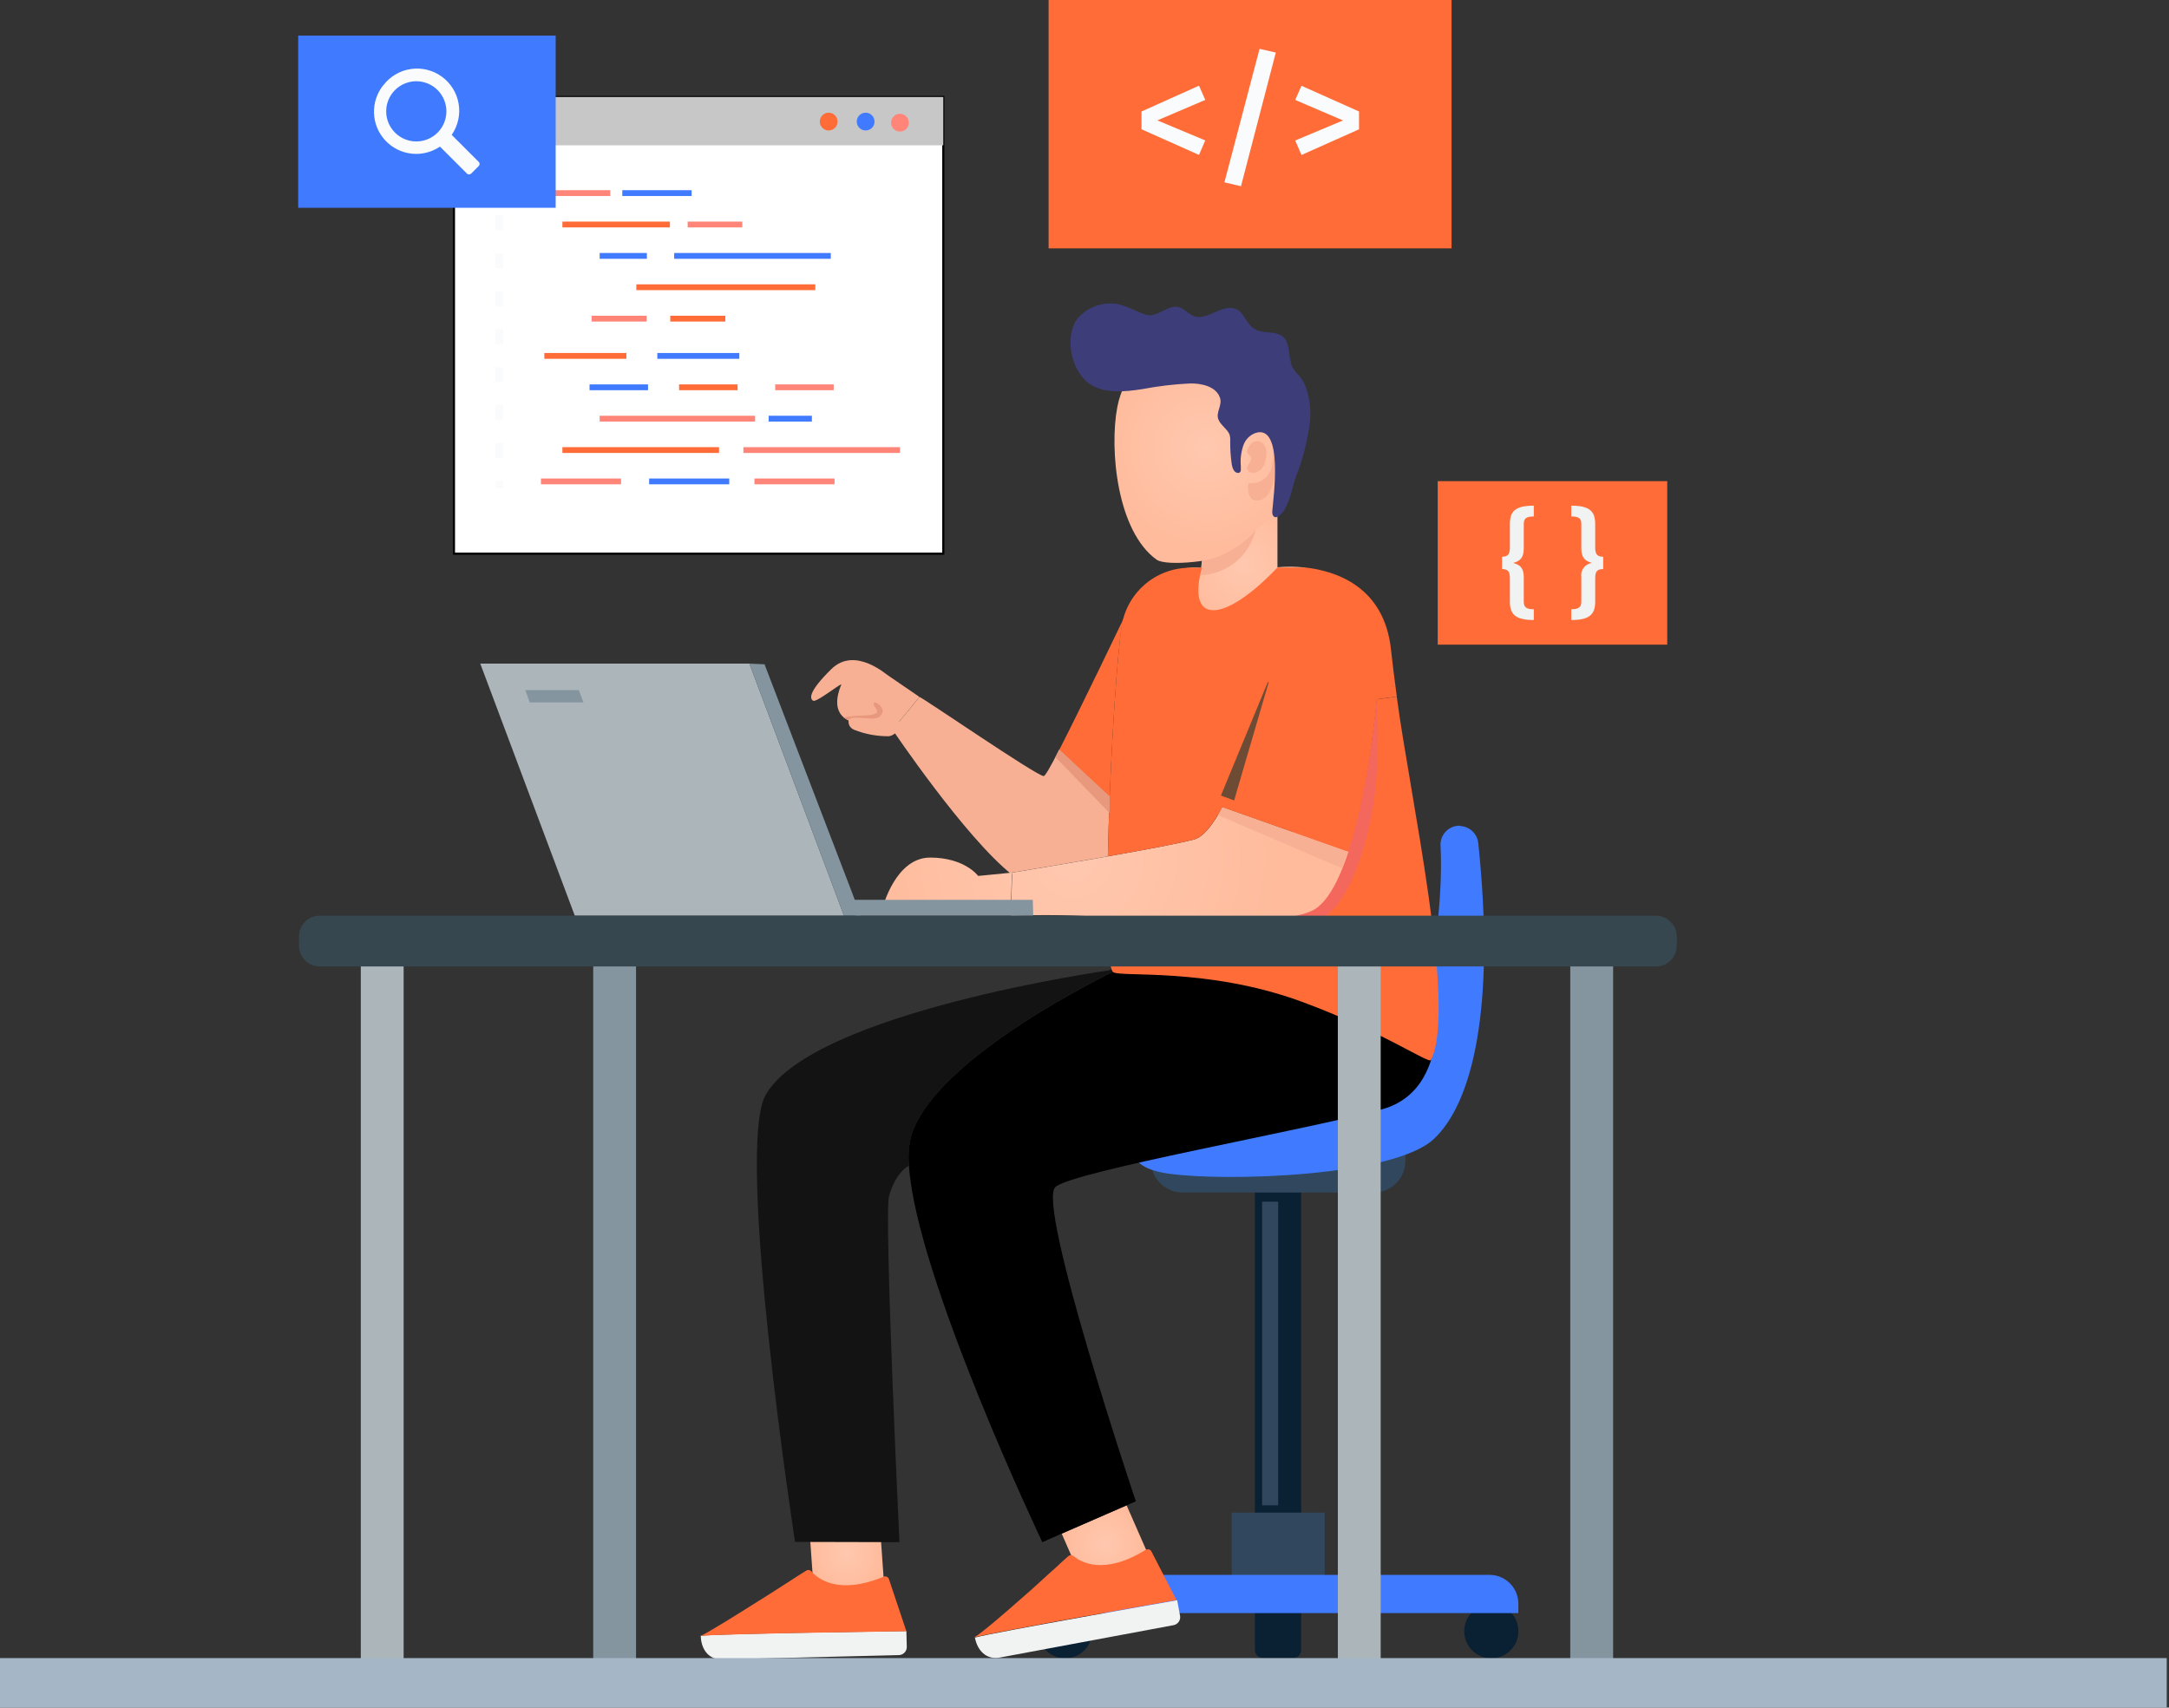 <svg width="254" height="200" viewBox="0 0 254 200" fill="none" xmlns="http://www.w3.org/2000/svg">
<rect x="0" y="0" width="254" height="200" fill="#333333" stroke="none"/>
<g clip-path="url(#clip0_1009_9654)">
<path d="M110.466 11.361H53.159V64.85H110.466V11.361Z" fill="white" stroke="black" stroke-width="0.25"/>
<path d="M110.466 11.361H53.159V17.019H110.466V11.361Z" fill="#C7C7C7"/>
<path d="M98.082 14.234C98.083 14.44 98.023 14.642 97.909 14.813C97.796 14.985 97.634 15.119 97.444 15.199C97.254 15.279 97.045 15.3 96.843 15.261C96.64 15.221 96.455 15.123 96.309 14.977C96.163 14.832 96.063 14.647 96.022 14.445C95.982 14.243 96.002 14.034 96.081 13.844C96.159 13.653 96.292 13.49 96.463 13.376C96.635 13.261 96.836 13.2 97.042 13.2C97.317 13.2 97.58 13.309 97.775 13.503C97.97 13.696 98.08 13.959 98.082 14.234Z" fill="#FF6C37"/>
<path d="M102.412 14.234C102.413 14.44 102.353 14.642 102.239 14.813C102.126 14.985 101.964 15.119 101.774 15.199C101.584 15.279 101.375 15.3 101.173 15.261C100.97 15.221 100.785 15.123 100.639 14.977C100.493 14.832 100.393 14.647 100.352 14.445C100.312 14.243 100.332 14.034 100.411 13.844C100.489 13.653 100.622 13.49 100.794 13.376C100.965 13.261 101.166 13.2 101.372 13.2C101.647 13.2 101.91 13.309 102.105 13.503C102.3 13.696 102.41 13.959 102.412 14.234Z" fill="#407BFF"/>
<path d="M106.43 14.369C106.43 14.575 106.369 14.776 106.255 14.947C106.14 15.119 105.977 15.252 105.787 15.33C105.597 15.409 105.387 15.429 105.185 15.389C104.984 15.348 104.798 15.248 104.653 15.102C104.508 14.956 104.409 14.771 104.37 14.569C104.33 14.366 104.352 14.157 104.431 13.967C104.511 13.777 104.645 13.615 104.817 13.502C104.989 13.388 105.19 13.328 105.396 13.329C105.533 13.329 105.667 13.356 105.793 13.409C105.919 13.461 106.033 13.538 106.129 13.634C106.226 13.731 106.302 13.846 106.353 13.972C106.405 14.098 106.431 14.233 106.43 14.369Z" fill="#FF8578"/>
<path d="M71.464 22.276H63.346V22.958H71.464V22.276Z" fill="#FF8578"/>
<path d="M80.993 22.276H72.874V22.958H80.993V22.276Z" fill="#407BFF"/>
<path d="M78.45 25.954H65.86V26.635H78.45V25.954Z" fill="#FF6C37"/>
<path d="M86.926 25.954H80.528V26.635H86.926V25.954Z" fill="#FF8578"/>
<path d="M75.753 29.631H70.225V30.313H75.753V29.631Z" fill="#407BFF"/>
<path d="M97.289 29.631H78.948V30.313H97.289V29.631Z" fill="#407BFF"/>
<path d="M95.479 33.303H74.519V33.984H95.479V33.303Z" fill="#FF6C37"/>
<path d="M75.73 36.98H69.279V37.662H75.73V36.98Z" fill="#FF8578"/>
<path d="M84.941 36.98H78.49V37.662H84.941V36.98Z" fill="#FF6C37"/>
<path d="M72.727 56.044H63.346V56.725H72.727V56.044Z" fill="#FF8578"/>
<path d="M85.398 56.044H76.017V56.725H85.398V56.044Z" fill="#407BFF"/>
<path d="M97.729 56.044H88.348V56.725H97.729V56.044Z" fill="#FF8578"/>
<path d="M84.201 52.372H65.86V53.053H84.201V52.372Z" fill="#FF6C37"/>
<path d="M105.396 52.372H87.056V53.053H105.396V52.372Z" fill="#FF8578"/>
<path d="M88.424 48.694H70.225V49.376H88.424V48.694Z" fill="#FF8578"/>
<path d="M95.075 48.694H90.011V49.376H95.075V48.694Z" fill="#407BFF"/>
<path d="M75.888 45.023H69.038V45.704H75.888V45.023Z" fill="#407BFF"/>
<path d="M86.374 45.023H79.524V45.704H86.374V45.023Z" fill="#FF6C37"/>
<path d="M97.63 45.023H90.78V45.704H97.63V45.023Z" fill="#FF8578"/>
<path d="M86.579 41.345H76.975V42.027H86.579V41.345Z" fill="#407BFF"/>
<path d="M73.35 41.345H63.745V42.027H73.35V41.345Z" fill="#FF6C37"/>
<path d="M58.91 21.624H58.035V22.5H58.91V21.624Z" fill="#F9FBFC"/>
<path d="M58.899 53.67H58.029V51.908H58.899V53.67ZM58.899 49.217H58.029V47.455H58.899V49.217ZM58.899 44.764H58.029V43.002H58.899V44.764ZM58.899 40.311H58.029V38.549H58.899V40.311ZM58.899 35.858H58.029V34.096H58.899V35.858ZM58.899 31.405H58.029V29.643H58.899V31.405ZM58.899 26.953H58.029V25.19H58.899V26.953Z" fill="#F9FBFC"/>
<path d="M58.91 56.337H58.035V57.212H58.91V56.337Z" fill="#F9FBFC"/>
<path d="M169.986 0H122.796V29.091H169.986V0Z" fill="#FF6C37"/>
<path d="M141.142 11.702L135.532 14.099L141.142 16.449L140.408 18.146L133.676 15.139V13.059L140.408 10.034L141.142 11.702Z" fill="#F9FBFC"/>
<path d="M149.402 6.157L145.325 21.812L143.387 21.354L147.499 5.722L149.402 6.157Z" fill="#F9FBFC"/>
<path d="M159.148 13.059V15.145L152.41 18.152L151.676 16.455L157.274 14.105L151.676 11.708L152.41 10.046L159.148 13.059Z" fill="#F9FBFC"/>
<path d="M195.241 56.355H168.365V75.506H195.241V56.355Z" fill="#FF6C37"/>
<path d="M179.615 60.49C178.746 60.49 178.44 60.72 178.44 61.366V64.25C178.44 65.372 177.976 65.719 177.195 65.936C177.976 66.142 178.44 66.489 178.44 67.599V70.477C178.44 71.124 178.746 71.359 179.615 71.359V72.621C177.43 72.621 176.813 71.922 176.813 70.466V67.734C176.813 66.953 176.607 66.653 175.896 66.653V65.208C176.607 65.208 176.813 64.896 176.813 64.109V61.383C176.813 59.915 177.4 59.227 179.615 59.227V60.49Z" fill="#F1F2F2"/>
<path d="M186.806 61.383V64.109C186.806 64.896 187.012 65.208 187.74 65.208V66.653C187.012 66.653 186.806 66.953 186.806 67.734V70.466C186.806 71.922 186.189 72.621 184.004 72.621V71.359C184.856 71.359 185.179 71.124 185.179 70.477V67.599C185.148 67.407 185.156 67.211 185.203 67.022C185.25 66.834 185.334 66.657 185.451 66.502C185.568 66.346 185.715 66.216 185.883 66.119C186.051 66.022 186.237 65.96 186.43 65.936C185.649 65.719 185.179 65.349 185.179 64.25V61.366C185.179 60.72 184.891 60.49 184.004 60.49V59.227C186.189 59.227 186.806 59.915 186.806 61.383Z" fill="#F1F2F2"/>
<path d="M65.073 4.171H34.919V24.338H65.073V4.171Z" fill="#407BFF"/>
<path d="M44.899 9.963C44.151 10.885 43.76 12.045 43.796 13.231C43.833 14.418 44.294 15.552 45.097 16.426C45.9 17.3 46.991 17.856 48.17 17.993C49.349 18.13 50.538 17.838 51.52 17.171L54.686 20.338C54.751 20.4 54.837 20.435 54.927 20.435C55.017 20.435 55.103 20.4 55.168 20.338L56.061 19.445C56.093 19.414 56.119 19.376 56.137 19.335C56.154 19.294 56.163 19.249 56.163 19.204C56.163 19.159 56.154 19.115 56.137 19.073C56.119 19.032 56.093 18.994 56.061 18.963L52.895 15.797C53.632 14.735 53.924 13.427 53.708 12.152C53.493 10.878 52.787 9.739 51.743 8.978C50.698 8.217 49.397 7.895 48.118 8.082C46.839 8.268 45.684 8.948 44.899 9.975V9.963ZM51.261 15.515C50.771 16.013 50.143 16.354 49.458 16.495C48.772 16.635 48.061 16.568 47.414 16.303C46.766 16.038 46.213 15.586 45.823 15.005C45.433 14.425 45.225 13.741 45.225 13.042C45.225 12.342 45.433 11.659 45.823 11.078C46.213 10.497 46.766 10.045 47.414 9.78C48.061 9.515 48.772 9.448 49.458 9.589C50.143 9.729 50.771 10.07 51.261 10.568C51.911 11.228 52.275 12.116 52.275 13.042C52.275 13.967 51.911 14.855 51.261 15.515Z" fill="#F9FBFC"/>
<path d="M152.792 66.471C152.722 67.141 151.811 74.108 144.662 74.108C137.154 74.108 138.411 66.671 138.411 66.671V66.624C139.184 66.465 139.977 66.427 140.761 66.512V62.987L149.285 58.217H149.596V66.442C150.66 66.342 151.731 66.352 152.792 66.471Z" fill="url(#paint0_radial_1009_9654)"/>
<path d="M148.65 42.502C149.935 43.811 150.823 45.457 151.211 47.249C152.028 50.862 151.258 54.681 150.213 58.158C150.061 58.763 149.807 59.337 149.461 59.856C149.186 60.205 148.872 60.523 148.527 60.802C147.011 62.118 145.497 63.44 143.986 64.767C142.957 65.66 136.648 66.412 135.444 65.549C130.803 62.229 129.904 52.624 130.838 47.696C132.377 39.542 142.858 36.628 148.65 42.502Z" fill="url(#paint1_radial_1009_9654)"/>
<path d="M146.042 52.936C146.106 52.154 146.911 51.291 147.722 51.802C148.532 52.313 148.362 53.723 148.015 54.493C147.745 55.08 146.841 55.75 146.212 55.192C145.695 54.722 146.5 54.169 146.529 53.741C146.559 53.312 145.777 53.083 146.094 52.666" fill="#F7B094"/>
<path d="M146.189 56.566C146.744 56.655 147.312 56.547 147.795 56.26C148.278 55.974 148.645 55.527 148.833 54.998C149.06 54.175 149.169 53.325 149.156 52.472C149.443 53.371 149.515 54.324 149.367 55.256C149.144 56.972 148.545 58.611 147.2 58.628C145.854 58.646 146.189 56.566 146.189 56.566Z" fill="#F7B094"/>
<path d="M145.155 55.356C145.126 55.372 145.094 55.382 145.061 55.386C144.532 55.456 144.326 54.827 144.25 54.428C144.114 53.5 144.051 52.563 144.062 51.626C144.079 51.374 144.051 51.121 143.98 50.88C143.686 50.204 142.899 49.769 142.658 49.07C142.382 48.26 143.169 47.455 142.858 46.568C142.376 45.211 140.637 44.899 139.374 44.911C137.493 45 135.62 45.222 133.77 45.575C131.802 45.88 129.282 46.162 127.543 44.923C125.451 43.425 124.605 39.507 126.139 37.362C126.614 36.794 127.208 36.337 127.879 36.022C128.549 35.707 129.281 35.543 130.022 35.541C131.52 35.506 132.789 36.399 134.163 36.851C135.256 37.21 136.319 36.158 137.342 35.958C138.628 35.7 139.174 37.104 140.314 37.133C141.454 37.163 142.505 36.305 143.58 36.105C145.725 35.717 145.601 37.867 147.04 38.608C147.933 39.066 149.091 38.784 149.978 39.254C150.665 39.606 150.759 40.223 150.912 40.928C150.987 41.563 151.098 42.192 151.247 42.814C151.484 43.288 151.809 43.712 152.204 44.065C152.559 44.518 152.828 45.031 152.997 45.581C153.394 46.824 153.53 48.136 153.397 49.434C153.127 51.607 152.584 53.737 151.781 55.773C151.311 57.095 151.141 58.475 150.418 59.727C150.224 60.062 149.361 61.043 149.044 60.314C148.987 60.152 148.971 59.979 148.997 59.809C149.091 58.44 150.36 49.652 147.035 50.709C146.701 50.829 146.398 51.023 146.15 51.276C145.902 51.53 145.714 51.836 145.601 52.172C145.331 52.953 145.231 53.782 145.307 54.604C145.307 54.727 145.307 54.845 145.307 54.968C145.319 55.041 145.311 55.115 145.284 55.183C145.257 55.251 145.212 55.311 145.155 55.356Z" fill="#3D3D7A"/>
<path d="M140.754 65.695C144.544 65.108 147.04 62.094 147.04 62.094C146.685 63.567 145.856 64.883 144.68 65.838C143.504 66.794 142.046 67.336 140.531 67.381L140.754 65.695Z" fill="#F7B094"/>
<path d="M151.435 187.37H147.91C147.656 187.37 147.413 187.269 147.233 187.089C147.054 186.91 146.953 186.666 146.953 186.412V134.404H152.375V186.412C152.375 186.663 152.277 186.904 152.101 187.083C151.925 187.262 151.686 187.365 151.435 187.37Z" fill="#0A2033"/>
<path d="M160.875 139.674H138.487C137.504 139.674 136.561 139.283 135.866 138.588C135.171 137.893 134.78 136.95 134.78 135.967V135.151H164.582V135.967C164.582 136.95 164.191 137.893 163.496 138.588C162.801 139.283 161.858 139.674 160.875 139.674Z" fill="#30475E"/>
<path d="M151.435 194.208H147.91C147.656 194.208 147.413 194.107 147.233 193.927C147.054 193.748 146.953 193.504 146.953 193.25V181.201H152.375V193.256C152.374 193.506 152.274 193.745 152.099 193.923C151.923 194.101 151.685 194.203 151.435 194.208Z" fill="#0A2033"/>
<path d="M121.557 191.059C121.557 191.686 121.743 192.3 122.091 192.821C122.44 193.343 122.935 193.75 123.515 193.99C124.095 194.23 124.732 194.293 125.348 194.17C125.963 194.048 126.528 193.746 126.972 193.302C127.416 192.858 127.718 192.293 127.84 191.678C127.963 191.062 127.9 190.425 127.66 189.845C127.42 189.265 127.013 188.77 126.491 188.421C125.97 188.073 125.356 187.887 124.729 187.887C123.888 187.887 123.081 188.221 122.486 188.816C121.891 189.411 121.557 190.218 121.557 191.059Z" fill="#0A2033"/>
<path d="M171.467 191.059C171.467 191.686 171.653 192.3 172.001 192.821C172.35 193.343 172.845 193.75 173.425 193.99C174.005 194.23 174.643 194.293 175.258 194.17C175.873 194.048 176.439 193.746 176.882 193.302C177.326 192.858 177.628 192.293 177.75 191.678C177.873 191.062 177.81 190.425 177.57 189.845C177.33 189.265 176.923 188.77 176.401 188.421C175.88 188.073 175.266 187.887 174.639 187.887C173.798 187.887 172.991 188.221 172.396 188.816C171.801 189.411 171.467 190.218 171.467 191.059Z" fill="#0A2033"/>
<path d="M144.227 186.694H155.13V177.166H144.227V186.694Z" fill="#30475E"/>
<path d="M177.806 188.938H121.551V187.834C121.551 186.938 121.907 186.079 122.54 185.445C123.174 184.812 124.033 184.456 124.929 184.456H174.428C175.324 184.456 176.183 184.812 176.816 185.445C177.45 186.079 177.806 186.938 177.806 187.834V188.938Z" fill="#407BFF"/>
<path d="M149.679 140.743H147.799V176.314H149.679V140.743Z" fill="#30475E"/>
<path d="M170.979 96.713C170.671 96.703 170.363 96.757 170.077 96.872C169.791 96.987 169.532 97.161 169.317 97.383C169.102 97.604 168.935 97.868 168.828 98.157C168.721 98.446 168.675 98.755 168.694 99.063C169.064 105.525 167.695 121.269 161.686 126.638C154.331 133.212 133.488 132.319 133.488 132.319C133.488 132.319 130.045 136.543 136.93 137.477C143.815 138.411 163.207 137.794 167.901 133.412C172.442 129.17 175.138 118.061 173.112 98.752C173.057 98.216 172.81 97.718 172.417 97.35C172.024 96.982 171.511 96.768 170.973 96.748L170.979 96.713Z" fill="#407BFF"/>
<path d="M131.931 176.314L134.41 181.965L126.814 185.296L124.329 179.627L131.931 176.314Z" fill="url(#paint2_radial_1009_9654)"/>
<path d="M167.743 113.514C167.273 114.454 133.535 113.514 130.345 113.826C130.345 113.826 109.696 123.677 106.735 132.906C106.415 134.086 106.316 135.315 106.441 136.531C107.27 149.52 122.062 180.626 122.062 180.626L124.329 179.627L131.931 176.314L133.012 175.844C133.012 175.844 121.263 140.884 123.613 139.004C125.963 137.124 152.551 132.436 161.797 129.94C171.044 127.443 167.743 113.514 167.743 113.514Z" fill="black"/>
<path d="M102.981 177.765L103.575 186.253H95.292L94.692 177.747L102.981 177.765Z" fill="url(#paint3_radial_1009_9654)"/>
<path d="M130.181 113.514L129.881 113.65C129.881 113.65 95.321 118.52 89.682 128.201C86.016 134.51 93.101 180.596 93.101 180.596L105.331 180.626C105.331 180.626 103.505 142.235 104.115 140.091C104.797 137.653 105.972 136.772 106.465 136.519C106.34 135.303 106.439 134.075 106.759 132.895C109.696 123.666 130.369 113.814 130.369 113.814C130.277 113.736 130.211 113.631 130.181 113.514Z" fill="#131313"/>
<path d="M163.566 81.592L161.252 81.909C160.837 86.111 160.188 90.287 159.307 94.416L130.428 105.378L130.034 107.469H129.676C129.676 107.904 129.676 108.327 129.705 108.721C129.77 111.129 129.928 112.868 130.181 113.561C130.208 113.674 130.267 113.776 130.351 113.855C131.139 114.495 141.349 113.268 152.393 117.309C161.968 120.834 167.338 124.664 167.584 124.147C170.598 117.862 165.117 93.306 163.566 81.592Z" fill="#FF6C37"/>
<path d="M160.529 95.891C159.76 99.592 157.774 106.947 153.867 107.934C148.768 109.232 138.917 109.161 129.682 108.668C129.682 108.274 129.682 107.851 129.652 107.417H130.011L130.404 105.325L159.284 94.363C160.164 90.234 160.813 86.058 161.228 81.856C161.228 81.856 161.228 81.897 161.228 81.962C161.316 82.967 161.704 90.451 160.529 95.891Z" fill="#F4675D"/>
<path d="M131.608 72.392C131.091 73.326 130.345 83.372 129.946 93.341L124.042 87.831C126.545 82.967 131.608 72.392 131.608 72.392Z" fill="#FF6C37"/>
<path d="M128.066 100.59C123.084 101.454 118.502 102.2 118.502 102.2V102.441C112.951 98.011 104.515 85.463 104.515 85.463C104.515 85.463 107.041 82.432 107.669 81.633C107.763 81.51 121.522 90.98 122.227 90.897C122.403 90.897 123.108 89.64 124.048 87.802L129.952 93.312C129.858 95.662 129.781 98.053 129.734 100.291C129.176 100.402 128.618 100.496 128.066 100.59Z" fill="#F7B094"/>
<path d="M118.502 102.206L118.379 106.318H103.363C103.363 106.318 104.855 100.444 108.921 100.444C112.986 100.444 114.548 102.594 114.548 102.594L118.502 102.206Z" fill="url(#paint4_radial_1009_9654)"/>
<path d="M107.552 81.545L107.663 81.639C107.035 82.438 104.509 85.469 104.509 85.469L102.958 84.359C102.381 84.665 101.737 84.821 101.084 84.813C100.431 84.805 99.791 84.632 99.222 84.312C97.13 83.178 98.423 80.464 98.534 80.147C98.129 80.258 95.597 82.285 95.227 82.074C94.857 81.862 94.54 81.14 97.348 78.373C100.156 75.606 103.951 79.16 104.068 79.16L107.552 81.545Z" fill="#F7B094"/>
<path d="M99.533 83.842C99.533 83.842 98.945 84.976 100.003 85.469C101.296 85.984 102.676 86.243 104.068 86.233C104.967 86.145 105.684 84.888 105.684 84.888L102.958 82.332H100.784L99.533 83.842Z" fill="#F7B094"/>
<path d="M99.369 84.4C99.533 83.842 101.078 84.141 102.036 84.165C102.741 84.165 103.128 83.995 103.346 83.454C103.563 82.914 102.541 82.062 102.341 82.332C102.142 82.602 102.711 82.978 102.723 83.337C102.735 83.695 101.719 83.813 100.925 83.813C100.205 83.841 99.488 83.909 98.775 84.018L99.369 84.4Z" fill="#E8987C"/>
<path d="M157.838 99.744L143.152 94.534C142.077 96.537 140.931 98.058 139.798 98.335C138.082 98.787 133.923 99.568 129.746 100.297C129.194 100.402 128.636 100.496 128.084 100.596C123.102 101.46 118.52 102.206 118.52 102.206V102.447V102.605L118.408 106.318V107.258C122.172 107.113 125.942 107.174 129.699 107.44C138.511 108.069 149.878 108.445 153.644 106.671C155.406 105.836 156.816 103.093 157.926 99.715L157.838 99.744Z" fill="url(#paint5_radial_1009_9654)"/>
<path d="M143.128 94.534L157.838 99.744L157.169 101.707L142.611 95.462L143.128 94.534Z" fill="#F7B094"/>
<path d="M143.134 94.534C142.059 96.537 140.914 98.058 139.78 98.335C138.065 98.787 133.905 99.568 129.729 100.297C129.776 98.058 129.852 95.691 129.946 93.318C130.345 83.331 131.091 73.303 131.608 72.369C132.448 70.8 134.757 67.393 138.399 66.612V66.659C138.399 66.659 137.154 74.096 144.668 74.096C151.817 74.096 152.727 67.141 152.798 66.459C156.475 66.87 162.115 68.715 162.896 76.111C163.055 77.574 163.278 79.448 163.572 81.58L161.251 81.897C161.251 81.897 160.312 92.319 157.903 99.703L157.844 99.733L143.134 94.534Z" fill="#FF6C37"/>
<g style="mix-blend-mode:screen">
<path d="M142.976 93.177L148.85 78.96L144.521 93.752L142.976 93.177Z" fill="#6D4B35"/>
</g>
<path d="M152.792 66.471H149.591C149.591 66.471 145.032 71.47 142.106 71.47C139.181 71.47 140.755 66.5 140.755 66.5H139.328C137.345 66.502 135.433 67.232 133.954 68.553C132.475 69.874 131.534 71.692 131.309 73.661C131.256 74.125 131.203 74.566 131.162 74.971C130.851 77.997 143.105 80.194 143.105 80.194L149.42 79.841L153.25 72.392L154.014 69.326L152.792 66.471Z" fill="#FF6C37"/>
<path d="M114.167 191.799C114.455 193.332 115.512 194.419 117.046 194.149L137.43 190.348C137.678 190.301 137.897 190.158 138.039 189.95C138.181 189.741 138.235 189.485 138.188 189.238L137.853 187.428C137.853 187.428 116.411 191.182 114.161 191.805L114.167 191.799Z" fill="#F1F2F2"/>
<path d="M120.235 186.671L120.863 186.118L122.038 185.049C122.244 184.867 122.449 184.685 122.626 184.509L123.66 183.586L124.288 182.999L125.122 182.253C125.205 182.184 125.309 182.146 125.416 182.146C125.523 182.146 125.627 182.184 125.71 182.253C126.55 182.958 129.235 184.568 134.163 181.53C134.219 181.497 134.28 181.475 134.344 181.466C134.408 181.456 134.473 181.46 134.536 181.476C134.598 181.493 134.657 181.522 134.708 181.561C134.759 181.601 134.801 181.65 134.833 181.707L137.77 187.405C137.77 187.405 116.328 191.159 114.078 191.781C114.901 191.329 117.644 188.962 120.235 186.671Z" fill="#FF6C37"/>
<path d="M82.061 191.599C82.103 193.156 82.972 194.396 84.529 194.36L105.26 193.855C105.385 193.852 105.508 193.824 105.623 193.774C105.737 193.723 105.84 193.65 105.926 193.56C106.013 193.469 106.08 193.363 106.125 193.246C106.17 193.129 106.192 193.005 106.188 192.88L106.141 191.041C106.141 191.041 84.406 191.329 82.056 191.588L82.061 191.599Z" fill="#F1F2F2"/>
<path d="M88.858 187.499L89.563 187.058L90.92 186.195L91.596 185.76L92.771 185.008L93.482 184.544L94.422 183.957C94.513 183.898 94.623 183.875 94.731 183.89C94.838 183.905 94.937 183.958 95.009 184.039C95.72 184.867 98.14 186.888 103.468 184.673C103.528 184.647 103.592 184.634 103.657 184.634C103.722 184.634 103.786 184.648 103.845 184.675C103.905 184.701 103.958 184.74 104.001 184.788C104.044 184.837 104.077 184.893 104.097 184.955L106.141 191.059C106.141 191.059 84.406 191.347 82.056 191.605C82.861 191.253 85.921 189.349 88.858 187.499Z" fill="#FF6C37"/>
<path d="M67.311 107.252L56.243 77.727H87.76L98.834 107.252H67.311Z" fill="#ABB5BA"/>
<path d="M100.785 107.252H98.834L87.761 77.727L89.529 77.803L99.774 104.532L100.785 107.252Z" fill="#8495A0"/>
<path d="M100.173 107.258H120.998L120.945 105.396H99.744" fill="#8495A0"/>
<path d="M188.903 112.886H183.886V195.265H188.903V112.886Z" fill="#8495A0"/>
<path d="M161.686 112.886H156.669V195.265H161.686V112.886Z" fill="#ABB5BA"/>
<path d="M74.484 112.886H69.467V195.265H74.484V112.886Z" fill="#8495A0"/>
<path d="M47.267 112.886H42.25V195.265H47.267V112.886Z" fill="#ABB5BA"/>
<path d="M193.92 107.252H37.445C36.098 107.252 35.007 108.344 35.007 109.69V110.759C35.007 112.106 36.098 113.197 37.445 113.197H193.92C195.266 113.197 196.358 112.106 196.358 110.759V109.69C196.358 108.344 195.266 107.252 193.92 107.252Z" fill="#37474F"/>
<path d="M61.507 80.828L62.041 82.268H68.321L67.787 80.828H61.507Z" fill="#8495A0"/>
<path d="M124.036 87.802L123.59 88.677L129.94 95.239V93.312L124.036 87.802Z" fill="#E8987C"/>
<path d="M253.735 194.208H0V200H253.735V194.208Z" fill="#A5B7C6"/>
</g>
<defs>
<radialGradient id="paint0_radial_1009_9654" cx="0" cy="0" r="1" gradientUnits="userSpaceOnUse" gradientTransform="translate(145.561 66.154) scale(7.596 7.596)">
<stop stop-color="#FFC8AF"/>
<stop offset="1" stop-color="#FFBB9C"/>
</radialGradient>
<radialGradient id="paint1_radial_1009_9654" cx="0" cy="0" r="1" gradientUnits="userSpaceOnUse" gradientTransform="translate(141.164 52.414) rotate(-12.15) scale(11.972)">
<stop stop-color="#FFC8AF"/>
<stop offset="1" stop-color="#FFBB9C"/>
</radialGradient>
<radialGradient id="paint2_radial_1009_9654" cx="0" cy="0" r="1" gradientUnits="userSpaceOnUse" gradientTransform="translate(129.369 180.802) scale(4.776 4.776)">
<stop stop-color="#FFC8AF"/>
<stop offset="1" stop-color="#FFBB9C"/>
</radialGradient>
<radialGradient id="paint3_radial_1009_9654" cx="0" cy="0" r="1" gradientUnits="userSpaceOnUse" gradientTransform="translate(99.134 182) scale(4.347 4.347)">
<stop stop-color="#FFC8AF"/>
<stop offset="1" stop-color="#FFBB9C"/>
</radialGradient>
<radialGradient id="paint4_radial_1009_9654" cx="0" cy="0" r="1" gradientUnits="userSpaceOnUse" gradientTransform="translate(125.61 100.414) scale(24.344)">
<stop stop-color="#FFC8AF"/>
<stop offset="1" stop-color="#FFBB9C"/>
</radialGradient>
<radialGradient id="paint5_radial_1009_9654" cx="0" cy="0" r="1" gradientUnits="userSpaceOnUse" gradientTransform="translate(125.61 100.414) scale(24.344 24.344)">
<stop stop-color="#FFC8AF"/>
<stop offset="1" stop-color="#FFBB9C"/>
</radialGradient>
<clipPath id="clip0_1009_9654">
<rect width="253.735" height="200" fill="white"/>
</clipPath>
</defs>
</svg>
